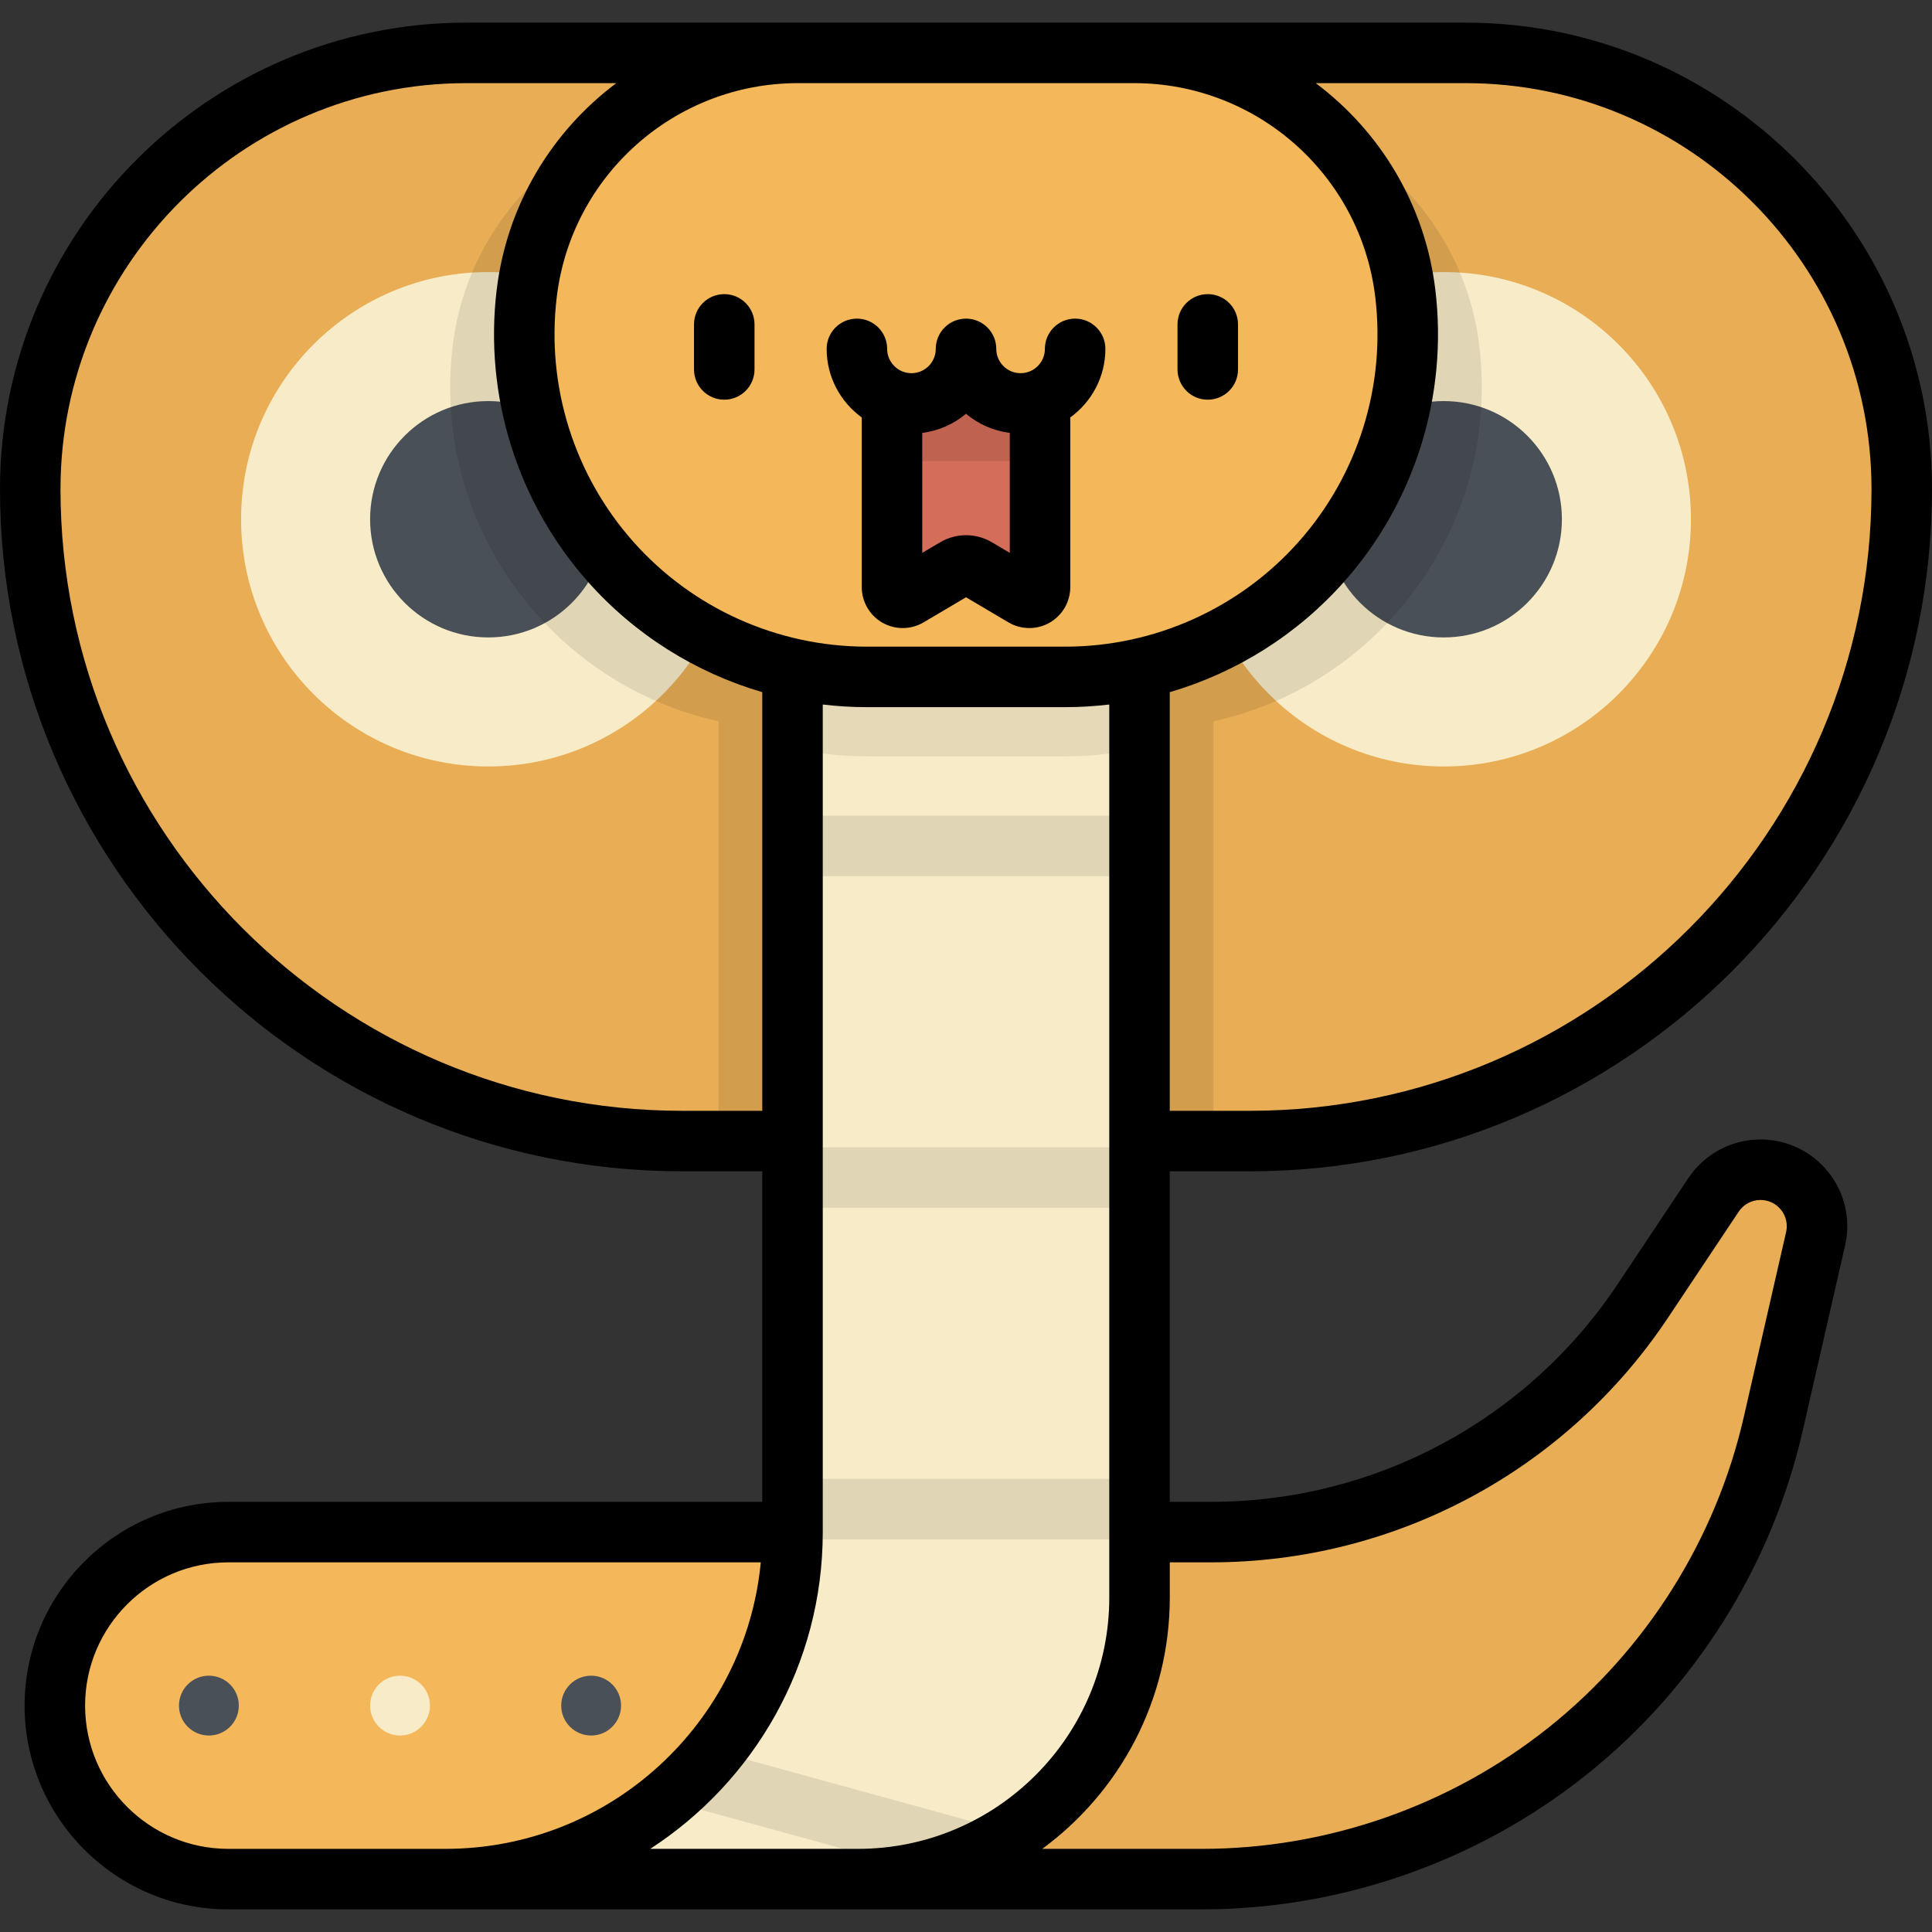 <?xml version="1.0" encoding="iso-8859-1"?>
<!-- Generator: Adobe Illustrator 19.0.0, SVG Export Plug-In . SVG Version: 6.00 Build 0)  -->
<svg version="1.1" id="Layer_1" xmlns="http://www.w3.org/2000/svg" xmlns:xlink="http://www.w3.org/1999/xlink" x="0px" y="0px"
	 viewBox="0 0 512 512" style="enable-background:new 0 0 512 512;" xml:space="preserve">
<rect x="0" y="0" width="512" height="512" fill="#333333" stroke="none"/>
<path style="fill:#F4B759;" d="M388.384,14.016H123.616c-63.844,0-115.6,51.756-115.6,115.6
	c0,95.422,77.355,172.776,172.776,172.776h150.415c95.421,0,172.776-77.355,172.776-172.776
	C503.983,65.772,452.227,14.016,388.384,14.016z"/>
<path style="opacity:0.05;enable-background:new    ;" d="M388.384,14.016H123.616c-63.844,0-115.6,51.756-115.6,115.6
	c0,95.422,77.355,172.776,172.776,172.776h150.415c95.421,0,172.776-77.355,172.776-172.776
	C503.983,65.772,452.227,14.016,388.384,14.016z"/>
<path style="fill:#F4B759;" d="M454.102,316.656l-18.731,28.1c-25.514,38.276-68.471,61.267-114.471,61.267h-97.083v91.96h94.725
	c72.426,0,135.236-50.061,151.393-120.661l11.218-49.023c2.145-9.374-4.977-18.31-14.593-18.31l0,0
	C461.554,309.989,456.879,312.492,454.102,316.656z"/>
<path style="opacity:0.05;enable-background:new    ;" d="M454.102,316.656l-18.731,28.1
	c-25.514,38.276-68.471,61.267-114.471,61.267h-97.083v91.96h94.725c72.426,0,135.236-50.061,151.393-120.661l11.218-49.023
	c2.145-9.374-4.977-18.31-14.593-18.31l0,0C461.554,309.989,456.879,312.492,454.102,316.656z"/>
<circle style="fill:#F8ECC8;" cx="129.4" cy="137.609" r="65.512"/>
<circle style="fill:#4A5058;" cx="129.4" cy="137.609" r="31.319"/>
<circle style="fill:#F8ECC8;" cx="382.6" cy="137.609" r="65.512"/>
<circle style="fill:#4A5058;" cx="382.6" cy="137.609" r="31.319"/>
<path style="opacity:0.1;enable-background:new    ;" d="M392.028,91.642L392.028,91.642c-4.384-36.368-35.242-63.731-71.873-63.731
	h-128.31c-36.631,0-67.49,27.363-71.873,63.731l0,0c-5.705,47.323,25.932,89.693,70.436,99.507v111.243h131.186V191.149
	C366.096,181.335,397.733,138.965,392.028,91.642z"/>
<path style="fill:#F4B759;" d="M301.987,423.367v-17.343H60.513c-25.394,0-45.98,20.586-45.98,45.979l0,0
	c0,25.394,20.586,45.98,45.98,45.98h166.857C268.58,497.983,301.987,464.576,301.987,423.367z"/>
<circle style="fill:#4A5058;" cx="55.359" cy="452.002" r="7.927"/>
<circle style="fill:#F8ECC8;" cx="106.013" cy="452.002" r="7.927"/>
<circle style="fill:#4A5058;" cx="156.657" cy="452.002" r="7.927"/>
<path style="fill:#F8ECC8;" d="M301.984,406.023V150.605h-91.96v255.417c0,50.789-41.172,91.96-91.96,91.96H227.37
	c41.209,0,74.616-33.407,74.616-74.616v-17.343h-0.002V406.023z"/>
<path style="opacity:0.1;enable-background:new    ;" d="M176.485,477.042l68.492,18.832c8.461-2.048,16.357-5.533,23.417-10.19
	l-78.945-21.706C185.571,468.751,181.232,473.133,176.485,477.042z M210.024,406.023c0,0.003,0,0.005,0,0.005v1.929h91.96v-16.033
	h-91.96V406.023z M210.024,216.176v16.033h91.96v-16.033H210.024z M210.024,320.084h91.96v-16.033h-91.96V320.084z"/>
<path style="opacity:0.08;enable-background:new    ;" d="M210.024,150.605v47.7c6.327,1.395,12.912,2.134,19.689,2.134h52.583
	c6.776,0,13.362-0.739,19.688-2.134v-47.7L210.024,150.605L210.024,150.605z"/>
<path style="fill:#F4B759;" d="M282.296,179.387h-52.583c-54.442,0-96.64-47.589-90.124-101.64l0,0
	c4.384-36.368,35.242-63.731,71.873-63.731h89.084c36.631,0,67.49,27.363,71.873,63.731l0,0
	C378.935,131.797,336.738,179.387,282.296,179.387z"/>
<path style="fill:#D46D59;" d="M275.622,99.688h-39.235v55.899c0,2.203,2.396,3.569,4.292,2.448l12.562-7.428
	c1.705-1.008,3.822-1.008,5.527,0l12.562,7.428c1.896,1.121,4.292-0.246,4.292-2.448V99.688H275.622z"/>
<rect x="236.386" y="99.684" style="opacity:0.1;enable-background:new    ;" width="39.235" height="22.511"/>
<path d="M320.071,105.923c4.427,0,8.017-3.588,8.017-8.017V85.967c0-4.428-3.589-8.017-8.017-8.017
	c-4.427,0-8.017,3.588-8.017,8.017v11.938C312.054,102.333,315.643,105.923,320.071,105.923z M466.559,301.973
	c-7.703,0-14.854,3.827-19.128,10.237l-18.731,28.1c-24.083,36.129-64.383,57.697-107.801,57.697H310v-87.598h21.207
	c99.689,0,180.793-81.103,180.793-180.794C512,61.453,456.546,5.999,388.384,5.999H123.616C55.454,5.999,0,61.453,0,129.616
	c0,99.69,81.102,180.794,180.793,180.794h21.215v87.598H60.513c-29.773,0-53.996,24.222-53.996,53.996
	c0,29.774,24.223,53.997,53.996,53.997h258.028c36.836,0,72.987-12.644,101.794-35.604c28.807-22.958,49.196-55.379,57.413-91.287
	l11.218-49.022c1.57-6.86-0.045-13.951-4.432-19.455C480.149,305.129,473.597,301.973,466.559,301.973z M388.384,22.033
	c59.321,0,107.583,48.262,107.583,107.583c0,90.848-73.911,164.76-164.759,164.76H310V183.427
	c17.677-5.169,33.76-15.227,46.214-29.272c18.737-21.13,27.543-49.33,24.164-77.369c-2.717-22.541-14.63-41.979-31.697-54.754
	C348.682,22.033,388.384,22.033,388.384,22.033z M211.462,22.033h89.083c32.542,0,60.021,24.364,63.914,56.672
	c2.831,23.488-4.547,47.11-20.243,64.812c-15.696,17.701-38.265,27.853-61.922,27.853h-52.583
	c-23.657,0-46.226-10.152-61.922-27.853c-15.696-17.702-23.074-41.324-20.243-64.812C151.442,46.397,178.92,22.033,211.462,22.033z
	 M180.793,294.375c-90.848,0-164.759-73.911-164.759-164.759c0-59.321,48.262-107.583,107.583-107.583h39.709
	c-17.067,12.775-28.98,32.213-31.697,54.754c-3.38,28.037,5.428,56.238,24.164,77.369c12.455,14.045,28.536,24.102,46.214,29.272
	v110.948L180.793,294.375L180.793,294.375z M60.513,489.966c-20.932,0-37.963-17.031-37.963-37.964
	c0-20.932,17.031-37.963,37.963-37.963h141.102c-4.05,42.539-39.969,75.926-83.551,75.926H60.513V489.966z M227.371,489.966h-55.054
	c27.497-17.832,45.724-48.798,45.724-83.942V186.702c3.853,0.46,7.749,0.701,11.671,0.701h52.583c3.922,0,7.818-0.243,11.671-0.701
	v219.322c0,0.075,0.001,0.151,0.003,0.224v17.119C293.97,460.09,264.094,489.966,227.371,489.966z M473.337,326.511l-11.218,49.022
	c-7.411,32.383-25.799,61.62-51.777,82.326c-25.978,20.704-58.581,32.107-91.801,32.107h-42.329
	c20.473-15.054,33.792-39.296,33.792-66.6v-9.327h10.895c48.792,0,94.079-24.238,121.143-64.837l18.73-28.1
	c1.293-1.939,3.456-3.097,5.787-3.097c2.129,0,4.111,0.955,5.437,2.62C473.323,322.291,473.812,324.435,473.337,326.511z
	 M228.37,110.628v44.957c0,3.892,2.099,7.506,5.479,9.434c3.379,1.928,7.559,1.895,10.909-0.084l11.246-6.65l11.245,6.65
	c1.7,1.005,3.613,1.508,5.528,1.508c1.858,0,3.717-0.474,5.381-1.424c3.38-1.928,5.479-5.543,5.479-9.434v-44.957
	c5.623-4.09,9.302-10.701,9.302-18.17c0-4.428-3.589-8.017-8.017-8.017c-4.427,0-8.017,3.588-8.017,8.017
	c0,3.552-2.89,6.442-6.442,6.442c-3.552,0-6.442-2.89-6.442-6.442c0-4.428-3.589-8.017-8.017-8.017
	c-4.427,0-8.017,3.588-8.017,8.017c0,3.552-2.89,6.442-6.442,6.442s-6.442-2.89-6.442-6.442c0-4.428-3.589-8.017-8.017-8.017
	c-4.427,0-8.017,3.588-8.017,8.017C219.069,99.927,222.746,106.539,228.37,110.628z M244.404,114.73
	c4.381-0.56,8.379-2.365,11.601-5.078c3.221,2.713,7.218,4.518,11.6,5.078v31.788l-4.755-2.812
	c-4.222-2.498-9.468-2.497-13.689-0.001l-4.757,2.813V114.73H244.404z M191.937,105.923c4.427,0,8.017-3.588,8.017-8.017V85.967
	c0-4.428-3.589-8.017-8.017-8.017s-8.017,3.588-8.017,8.017v11.938C183.92,102.333,187.51,105.923,191.937,105.923z"/>
<g>
</g>
<g>
</g>
<g>
</g>
<g>
</g>
<g>
</g>
<g>
</g>
<g>
</g>
<g>
</g>
<g>
</g>
<g>
</g>
<g>
</g>
<g>
</g>
<g>
</g>
<g>
</g>
<g>
</g>
</svg>
